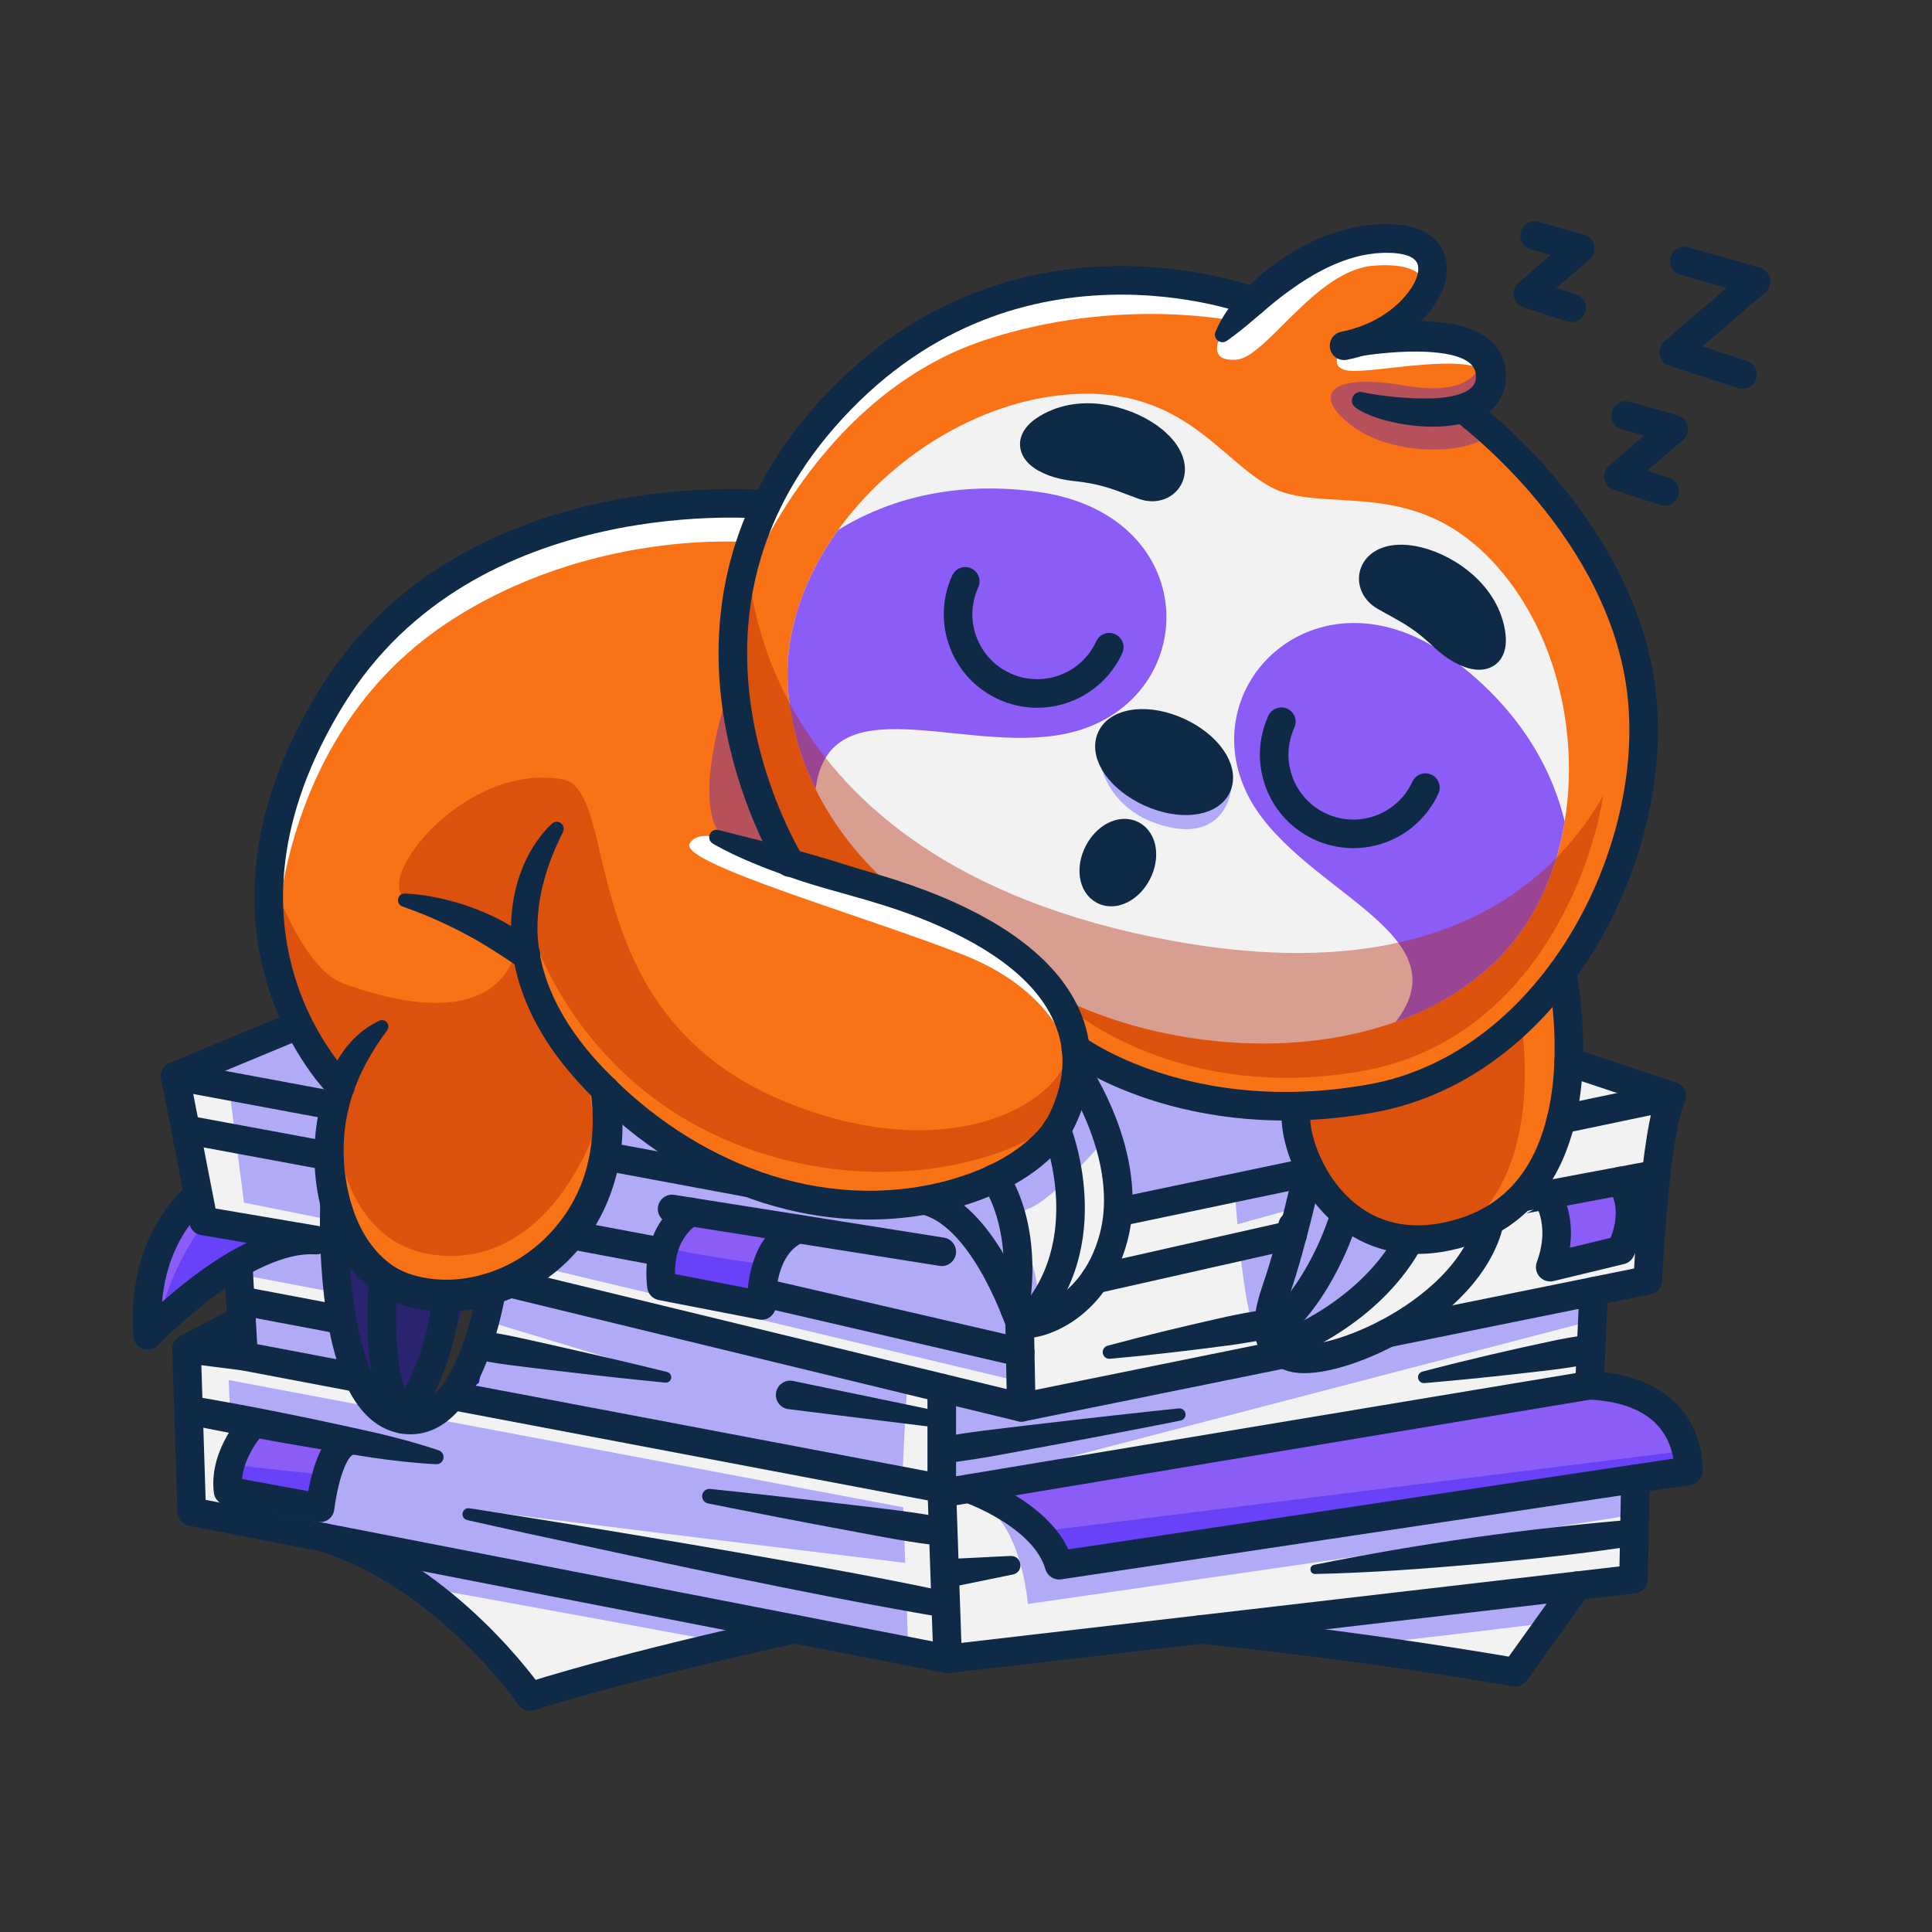 <?xml version="1.0" encoding="UTF-8"?>
<svg xmlns="http://www.w3.org/2000/svg" viewBox="0 0 2000 2000">
  <rect x="0" y="0" width="2000" height="2000" fill="#333333" stroke="none"/>
  <defs>
    <style>
      .cls-1 {
        opacity: .3;
      }

      .cls-1, .cls-2 {
        fill: #1800ff;
      }

      .cls-3, .cls-4, .cls-5 {
        fill: #0e2a47;
      }

      .cls-4 {
        stroke-width: 25.9px;
      }

      .cls-4, .cls-5, .cls-6 {
        stroke: #0e2a47;
        stroke-linecap: round;
        stroke-linejoin: round;
      }

      .cls-7 {
        fill: #fff;
      }

      .cls-5, .cls-6 {
        stroke-width: 29.58px;
      }

      .cls-8 {
        fill: #f2f2f2;
      }

      .cls-9 {
        fill: #f97316;
      }

      .cls-10 {
        fill: #b22200;
        opacity: .4;
      }

      .cls-11 {
        fill: #999;
      }

      .cls-6 {
        fill: none;
      }

      .cls-12 {
        fill: #8b5cf6;
      }
    </style>
  </defs>
  <g id="Layer_3" data-name="Layer 3">
    <path class="cls-9" d="M1297.21,312.13c32.08-30.27,84.62-68.13,144.49-65.11,74.23,3.76,39.72,83.09-33.97,106.76,3.74-.72,132.35-24.83,135.64,33.37,1.12,19.69-11.54,30.51-29.6,35.76,1.21.87,156.54,113.89,183.62,280.33,15.9,97.71-15.05,215.07-80.55,303.73h0c-48.49,65.65-115.92,115.59-197.29,130.13-27.19,4.86-52.85,7.32-76.84,7.91-144.69,3.68-229.02-59.37-229.02-59.37-7.59-66.22-73.2-127.56-213.56-167.98-33.97-9.78-61.06-17.97-82.55-24.72-18.47-32.17-106.66-198.24-24.4-370.5,14.17-29.7,33.43-59.58,58.96-88.98,190.6-219.45,445.01-121.4,445.01-121.4l.06.08ZM1495.05,659.62c21.48,20.35,54.36,31.54,48.31-4.71-7.24-43.45-51.35-70.03-81.2-75.16-42.95-7.38-50.47,25.15-28.85,37.59,22.99,13.21,36.23,18.11,61.74,42.28ZM1184.2,502.56c23.5,8.36,43.33-18.51,9.81-46.36-23.29-19.35-72.16-35.62-109.9-12.88-31.46,18.95-1.61,36.67,27.84,39.77,34.94,3.69,47.27,10.57,72.25,19.46ZM1176.48,893.02c9.9-14.78,9.51-32.4-.87-39.36-10.39-6.97-26.84-.63-36.75,14.14-9.92,14.78-9.52,32.41.87,39.37,10.38,6.97,26.84.63,36.75-14.15Z"/>
    <path class="cls-12" d="M1677.76,1222.53c21.65,32.58,0,71.61,0,71.61l-72.98,17.62c17.12-46.81-4.06-74.72-4.06-74.72,22.34-4.24,53.14-10.02,77.05-14.51Z"/>
    <path d="M1160.17,766.33c18.46-26.19,98.9,23.33,89.22,41.12-15.06,27.66-60.91,13.54-60.91,13.54,0,0-42.74-34.2-28.31-54.67Z"/>
    <path class="cls-8" d="M1639.41,1641.51l-64.08,89.51c-200-33.56-324.04-43.93-326.24-44.13l390.32-45.38Z"/>
    <path class="cls-8" d="M774.76,1224.49l-148.66-27.69c3.59-21.07,3.88-44.11.1-68.89,48.24,47.16,98.93,78.04,148.55,96.59Z"/>
    <path class="cls-8" d="M1029.9,1219.82s35.01,46.19,20.57,135.59c-12.14-30.16-44.83-101.67-93.67-112.79h0c27.28-4.77,52-12.76,73.1-22.81h0Z"/>
    <path class="cls-8" d="M1737.4,1134.76l-114.53,24c4.85-20.05,7.1-40.48,7.81-59.57h.01l106.71,35.57Z"/>
    <path class="cls-8" d="M1622.87,1158.76l114.53-24c-6.92,13.57-12.26,46.33-16.17,80.92,0,0-15.69,2.93-36.68,6.86-23.91,4.49-54.71,10.26-77.05,14.51-17.24,3.28-29.44,5.65-29.6,5.79,23.8-22.95,37.48-53.06,44.97-84.07Z"/>
    <path class="cls-8" d="M1009.65,1541.06l-14.48,2.41-13.47-2.56v-104.01l82.32,19.99,271.8-55.13c2.66,1.39,5.58,2.52,8.73,3.46,18.51,5.52,58.45-4.19,98.35-25.17l213.68-43.33-2.7,59.68-1.71,37.68-642.52,106.99Z"/>
    <path class="cls-8" d="M987.78,1717.28l-6.08-176.37,13.47,2.56,14.48-2.41c1.21.41,78.58,27.31,93.56,79.25l596.58-89.45-1.07,55.68-.91,48.18-58.4,6.79-390.32,45.38h-.01l-261.3,30.38Z"/>
    <path class="cls-8" d="M1514.52,1275.68c10.08-3.13,19.27-7.02,27.64-11.62-11.25,50.15-58.63,91.03-106.04,115.97-39.9,20.98-79.84,30.69-98.35,25.17-3.15-.94-6.07-2.07-8.73-3.46-3.01-1.57-5.67-3.47-7.92-5.8h0s91.4-30.24,136.36-109.48l.26-3.59c16.93,1.32,35.82-.72,56.79-7.2Z"/>
    <path class="cls-8" d="M1157.19,1254.91c-.68,8.71-2.08,17.45-4.4,26.15-4.62,17.34-11.38,31.59-19.24,43.21-23.63,34.96-57.1,46.15-71.35,46.14,79.85-82.45,31.6-200.93,31.6-200.93,2.05-3.05,3.82-6.11,5.33-9.18,8.34-17.04,13.38-34.15,14.84-51.08l.46.04s48.53,71.04,42.76,145.66Z"/>
    <path class="cls-8" d="M1357.72,1212.89c17.71,33.55,50.37,66.15,100.01,70l-.26,3.59c-44.96,79.23-136.36,109.46-136.36,109.46h0c-3.59-3.72-6.1-8.55-7.22-14.91-1.88-10.57.09-25.37,7.34-46.28,5.81-16.73,11.67-37.11,16.82-56.6,7.28-27.47,13.2-53.19,15.73-64.44l3.92-.82Z"/>
    <path class="cls-8" d="M1361.91,1207.76s-.46,2.15-1.32,5.96l-196.61,41.2c5.78-74.62-42.76-145.66-42.76-145.66l-.46-.04c.71-7.91.62-15.78-.28-23.58,0,0,84.33,63.05,229.02,59.37v.17c-3.5,12.97.35,37.64,12.41,62.58Z"/>
    <path class="cls-8" d="M1093.8,1169.48s48.25,118.48-31.6,200.93c-3.74,0-6.16-.77-6.71-2.11-.62-1.47-2.3-6.15-5.02-12.89,14.44-89.4-20.57-135.59-20.57-135.59h0c29.2-13.89,51.44-31.72,63.9-50.35Z"/>
    <path class="cls-8" d="M1320.68,1381.03c1.12,6.35,3.63,11.19,7.22,14.92,2.25,2.33,4.91,4.23,7.92,5.8l-271.8,55.13-1.13-57.03-.62-31.55c.55,1.34,2.97,2.11,6.71,2.11,14.25.01,47.72-11.18,71.35-46.14l204.52-46.11c-5.16,19.49-11.01,39.86-16.82,56.6-7.25,20.91-9.22,35.71-7.34,46.28Z"/>
    <path class="cls-8" d="M1157.19,1254.91l196.61-41.2c-2.53,11.25-8.45,36.97-15.73,64.44l-204.52,46.11c7.86-11.62,14.63-25.87,19.24-43.21,2.32-8.7,3.72-17.44,4.4-26.15Z"/>
    <path class="cls-9" d="M1616.84,1006.98c.19.89,8.95,41.95,7.05,92.21-.71,19.09-2.96,39.51-7.81,59.57-7.49,31.01-21.17,61.12-44.97,84.07-8.35,8.06-17.94,15.23-28.95,21.24-8.37,4.59-17.56,8.49-27.64,11.62-20.97,6.48-39.86,8.53-56.79,7.2-49.64-3.85-82.3-36.45-100.01-70-.9-1.71-1.78-3.42-2.6-5.13-12.07-24.94-15.91-49.61-12.41-62.58v-.17c23.99-.59,49.65-3.05,76.84-7.91,81.37-14.55,148.8-64.48,197.29-130.12Z"/>
    <path class="cls-12" d="M1652.17,1434.06c109.05,5.04,102.34,88.59,102.34,88.59l-54.72,8.21-596.58,89.45c-14.99-51.94-92.35-78.84-93.56-79.25l642.52-106.99Z"/>
    <path class="cls-8" d="M1721.23,1215.68c-5.97,52.7-8.66,109.67-8.66,109.67l-55.99,11.36-213.68,43.33c47.41-24.94,94.79-65.82,106.04-115.97,11.01-6.01,20.61-13.17,28.95-21.24.15-.14,12.36-2.51,29.6-5.79,0,0,21.19,27.91,4.06,74.72l72.98-17.62s21.65-39.03,0-71.61c20.99-3.92,36.68-6.86,36.68-6.86Z"/>
    <path class="cls-8" d="M341.49,1591.45l487.95,94.99c-1.27.28-165.56,35.66-273.85,69.75,0,0-86.07-124.83-214.1-164.75Z"/>
    <path class="cls-8" d="M1062.89,1399.85l1.13,57.03-82.32-19.99-449.43-109.13c24.4-10.69,46.86-27.5,64.56-49.62h.01s93.86,17.69,93.86,17.69l2.44.1c-2.3,9.67-3.23,21.35-1.66,35.33l103.69,20.13s-.35-5.39.26-13.44l267.46,61.9Z"/>
    <path class="cls-8" d="M721.81,1254.59s-21.34,10.59-28.67,41.34l-2.44-.1-93.86-17.67h-.01c17.7-22.09,30.64-49.46,36.07-81.36l148.66,27.69h.01c65.19,24.38,128.54,27.45,182.02,18.11h0c48.84,11.14,81.52,82.64,93.67,112.81,2.71,6.74,4.4,11.42,5.02,12.89l.62,31.55-267.46-61.9c1.41-19.09,8.18-53.17,37.53-65.73l-111.15-17.63Z"/>
    <path class="cls-8" d="M501.24,1392.32c10.53-30.54,14.75-58.42,14.75-58.42,5.51-1.75,10.93-3.79,16.27-6.14l449.43,109.13v104.01l-506.77-96.07c11.37-14.79,19.99-34.13,26.32-52.51Z"/>
    <path class="cls-12" d="M715.03,1254.59l111.15,17.63c-29.35,12.55-36.12,46.64-37.53,65.73-.6,8.05-.26,13.44-.26,13.44l-103.69-20.13c-1.57-13.98-.64-25.66,1.66-35.33,7.33-30.75,28.67-41.34,28.67-41.34Z"/>
    <path class="cls-12" d="M366.63,1490.89l-.3,1.56c-21.48,8.06-28.2,68.46-28.2,68.46l-95.29-17.44c-4.71-38.25,27.19-70.93,27.19-70.93l96.59,18.36Z"/>
    <path class="cls-8" d="M378.07,1426.46l-119.11-22.59-2.21-37.53-1.17-19.91,105.17,19.91h.01c3.78,21.57,9.3,42.65,17.31,60.12Z"/>
    <path class="cls-8" d="M201.91,1459.6l-2.01-63.21,59.05,7.49,119.11,22.59c10.44,22.72,25.1,39.3,45.65,42.83,21.22,3.67,38.06-7.34,51.21-24.47l506.77,96.07,6.08,176.37-158.33-30.83h-.01l-487.95-94.99-136.22-26.52-3.36-105.33ZM366.63,1490.89l-96.59-18.36s-31.9,32.67-27.19,70.93l95.29,17.44s6.71-60.39,28.2-68.46l.3-1.56Z"/>
    <path class="cls-8" d="M360.76,1366.34h-.01l-105.17-19.91-2.25-38.31c26.29-15.09,54.78-25.98,80.79-24.39l-116.77-19.8-5.2-26.66-13.16-67.62.91-.18,147.47,27.32h.03c.23,15.54,2.15,30.95,5.72,45.57-.09,1.87-2.77,64.76,7.63,123.97Z"/>
    <path class="cls-8" d="M359.37,1124.42c-2.44,6.59-4.51,13.36-6.2,20.27l-165.02-30.74,125.99-52.34,1.97-.28c20.37,40.89,43.26,63.09,43.26,63.09Z"/>
    <path class="cls-8" d="M347.38,1196.8l-147.47-27.32-.91.18-10.84-55.71,165.02,30.74c-4.13,16.9-6.02,34.58-5.76,52.11h-.03Z"/>
    <polygon class="cls-8" points="256.75 1366.34 258.96 1403.87 199.91 1396.39 256.75 1366.34"/>
    <path class="cls-12" d="M334.12,1283.74c-26.01-1.59-54.5,9.3-80.79,24.39-51.01,29.25-93.69,74.27-93.69,74.27-7.38-102,52.52-145.12,52.52-145.12l5.2,26.66,116.77,19.8Z"/>
    <path class="cls-9" d="M352.58,1124.42s-22.88-22.2-43.26-63.09c-33.7-67.59-60.55-186.23,34.11-339.96,141.32-229.52,449.59-198.99,449.59-198.99l.14.06c-82.26,172.26,5.93,338.33,24.4,370.5,21.49,6.75,48.58,14.95,82.55,24.72,140.36,40.41,205.97,101.76,213.56,167.98.9,7.79.99,15.67.28,23.58-1.47,16.93-6.51,34.03-14.84,51.08-1.5,3.07-3.28,6.14-5.33,9.18-12.46,18.63-34.7,36.45-63.9,50.33-21.1,10.05-45.82,18.03-73.1,22.79-53.48,9.34-116.83,6.26-182.02-18.11h-.01c-49.62-18.55-100.32-49.43-148.55-96.59,3.78,24.79,3.49,47.82-.1,68.89-5.43,31.9-18.37,59.27-36.07,81.34-17.7,22.12-40.16,38.94-64.56,49.62-5.34,2.34-10.77,4.39-16.27,6.14-15.22,4.84-30.92,7.37-46.47,7.42-13.85.05-27.59-1.88-40.78-5.9-8.98-2.74-17.24-6.79-24.77-11.94-25.4-17.34-42.56-47.13-50.85-81.11-3.58-14.63-5.49-30.03-5.72-45.57-.26-17.53,1.63-35.21,5.76-52.11,1.69-6.91,3.76-13.69,6.2-20.27Z"/>
    <path d="M1543.37,654.91c6.05,36.25-26.83,25.06-48.31,4.71-25.51-24.17-38.76-29.07-61.74-42.28-21.62-12.44-14.1-44.97,28.85-37.59,29.85,5.13,73.96,31.71,81.2,75.16Z"/>
    <path d="M1194.01,456.21c33.52,27.85,13.69,54.72-9.81,46.36-24.98-8.89-37.31-15.77-72.25-19.46-29.44-3.1-59.3-20.82-27.84-39.77,37.74-22.74,86.61-6.47,109.9,12.88Z"/>
    <path class="cls-11" d="M1175.61,853.66c10.38,6.96,10.78,24.58.87,39.36-9.9,14.78-26.37,21.12-36.75,14.15-10.39-6.96-10.79-24.59-.87-39.37,9.9-14.77,26.36-21.11,36.75-14.14Z"/>
    <path class="cls-8" d="M1619.76,850.34h0c-9.66,58.64-35.3,112.73-77.6,150.51-31.22,27.87-65.11,45.55-97.34,57.02-116.17,41.33-254.78,21.02-347.1-25.06-30.83-15.39-29.94-14.3-25.3-31.61-25.64-25.22-76.72-67.59-132.72-70.01,0,0-58.56-39.89-95.39-114.27-14.97-30.28-26.36-66.27-28.73-107.62-3.21-56.03,17.12-112.25,52.09-160.72,0,0,0-.01.01-.01,54.26-75.2,143.73-131.74,235.14-139.97,126.18-11.36,163.4,75.21,220.71,99.37,58.14,22.18,146.5-14.01,228.41,80.86,59.34,68.71,82.81,170.59,67.82,261.54Z"/>
    <path class="cls-12" d="M1124.14,753.63c-106.3,38.87-264.8-54.56-279.84,63.27-14.97-30.28-26.36-66.27-28.73-107.62-3.21-56.03,17.12-112.25,52.09-160.72,0,0,0-.01.01-.01,41.27-25.52,109.72-52.34,205.38-39.59,166.2,22.14,172.35,200.33,51.08,244.68Z"/>
    <path class="cls-12" d="M1290.33,820.32c48.08,100.82,227.89,143.14,154.48,237.55,32.3-11.31,66.13-29.16,97.35-57.03,42.3-37.77,67.94-91.86,77.6-150.49,0,0,0,0,0-.02-11.22-46.58-40.91-112.78-118.26-169.46-134.39-98.48-266.01,24.43-211.16,139.45Z"/>
    <polyline class="cls-6" points="1682.96 430.1 1732.62 444.19 1675.58 493.18 1723.23 508.62"/>
    <polyline class="cls-6" points="1743.65 270.3 1817.87 291.36 1732.62 364.57 1803.83 387.64"/>
    <polyline class="cls-6" points="1588.59 243.8 1635.98 257.25 1581.55 304 1627.02 318.73"/>
    <path class="cls-7" d="M761.72,628.62c1.49-6.92,73.94-215.95,258.13-276.7,137.35-45.3,257.72-19.67,257.72-19.67l-14.11,15.99s-15.04,26.17,16.17,24.15c31.21-2.01,81.56-92.35,141.95-97.31,60.4-4.96,54.94,25.92,54.94,25.92l5.67-30.13-21.29-24.01-37.63.5-57.07,14.97-43.29,30.2-32.21,19.13s-184.22-69.46-339.24,34.23c-155.02,103.69-189.74,282.74-189.74,282.74Z"/>
    <path class="cls-7" d="M1391.37,357.95s-20.47,23.15,5.7,25.84,127.51-20.5,141.6,3.84c0,0,.67-36.73-53.69-38.74-54.36-2.01-93.62,9.06-93.62,9.06Z"/>
    <path class="cls-7" d="M285.02,992.3s-5.07-226.14,177.72-347.38c147.98-98.15,312.03-83.62,312.03-83.62l14.67-30.79s-252.84-39.51-400.26,130.79c-147.41,170.29-104.17,331.01-104.17,331.01Z"/>
    <path class="cls-2" d="M1574.28,1055.59c2.89-3.02,5.79-5.89,8.68-8.63-2.84,2.93-5.75,5.81-8.68,8.63Z"/>
    <path class="cls-7" d="M774.78,878.94c-2.5-1.55-49.81-25.71-60.89-5.58-11.07,20.13,183.21,75.55,283.88,115.29,100.67,39.74,112.16,110.54,112.16,110.54,0,0-28.43-126.17-151.42-163.42-122.99-37.25-183.73-56.83-183.73-56.83Z"/>
    <path class="cls-2" d="M479.82,1561.25c-1.03-.17-1.62-.28-1.75-.35l1.75.35Z"/>
  </g>
  <g id="Layer_4" data-name="Layer 4">
    <path class="cls-2" d="M510.5,1341.32l-1.3,17.58-13.42,72.48-44.3,34.23-5.85-.98c11.55-15.02,42.54-54.06,48.83-72.31,7.14-20.68,11.37-40.14,13.36-50.55l2.68-.45Z"/>
    <polygon class="cls-2" points="987.69 1662.58 986.2 1671.25 985.22 1642.96 987.69 1662.58"/>
    <polygon class="cls-2" points="355.95 1365.43 248.79 1346.43 249.96 1319.53 254.05 1320.32 255.58 1346.43 355.95 1365.43"/>
    <polygon class="cls-6" points="1338.06 1268.85 1338.06 1278.15 1335.25 1278.96 1338.06 1268.85"/>
    <path class="cls-2" d="M356.95,1339.97c-2.21-19-3.32-37.37-3.82-52.96l3.82,52.96Z"/>
    <path class="cls-1" d="M445.24,1464.57l.39.06c-.09.1-.17.21-.24.31l-.14-.37Z"/>
    <path class="cls-1" d="M509.21,1333.9s-.44,2.91-1.39,7.87l-27.47,4.66s-15.86,76.07-45.01,92.47l-.12-.32c10.68-21.7,22.9-54.22,27.29-95.27.08-.67.15-1.32.22-1.98,15.55-.05,31.26-2.59,46.47-7.42Z"/>
    <path class="cls-1" d="M397.19,1327.48s-7.02,80.48,4.88,129.59l-30.78-26.61c-8.01-17.47-13.53-38.55-17.31-60.12-10.39-59.21-7.72-122.11-7.63-123.97,8.28,33.98,25.44,63.77,50.85,81.11Z"/>
    <path class="cls-1" d="M418.08,1460.05l4.14.69c-.6,1.26-1.17,2.43-1.71,3.52l-2.43-4.22Z"/>
    <path class="cls-1" d="M462.74,1341.32c-.06.66-.14,1.31-.22,1.98-3.58,30.84-18.91,70.15-31,97.37-.85.31-1.71.57-2.59.77-9.31,2.19-18.6-2.59-27.2-10.56-11.44-48.83-4.54-107.4-4.54-107.4,7.54,5.15,15.8,9.2,24.77,11.94,13.18,4.03,26.92,5.96,40.78,5.9Z"/>
    <path class="cls-1" d="M1699.29,718.13c-.49.37-.98.73-1.47,1.12.71-4.15.96-6.44.96-6.44,0,0,.22,1.85.5,5.33Z"/>
    <path class="cls-1" d="M1135.87,767.38s-3.21,66.05,66.58,86.85c69.79,20.8,76.51-42.95,71.14-52.35-5.37-9.4-10.07,41.61-51.67,32.88-41.61-8.72-88.06-33.93-86.05-67.39Z"/>
    <path class="cls-1" d="M1534.31,368.02s2.01,45.3-79.53,31.21c-81.54-14.09-96.64,11.07-54.36,42.28,42.28,31.21,121.25,30.23,143.67,6.56l-24.9-21.02s19.13-11.71,22.15-19.76c3.02-8.05,7.05-25.17-7.05-39.26Z"/>
    <path class="cls-1" d="M1478.74,1282.81s-90.81,112.15-133.89,113.59c-43.08,1.44-18.77-29.43-12.78-73.83,5.99-44.41,25.64-100.02,25.64-100.02,0,0,67.46,63.03,121.02,60.27Z"/>
    <path class="cls-1" d="M755.05,712.29s-45.99,131.19-1.04,159.22c44.95,28.02,63.57,21.43,63.57,21.43,0,0-71.7-82.5-62.52-180.65Z"/>
    <path class="cls-1" d="M1146.42,1176.73s-55.41,65.4-82.4,74.79c-26.99,9.4,26.03,69.3,5.05,111.32-20.97,42.02-21.64-21.64-21.64-21.64l-40.6-57.13-25.13-36.6,38.22-18.23,43.29-30.74,35.93-38.22,21.35-31.31s18.57,23.97,25.95,47.76Z"/>
    <path class="cls-1" d="M1059.81,1455.87l-4.33-25.78-495.01-118.08c10.32-8.04,27.9-23.29,36.36-33.87h.01s93.86,17.69,93.86,17.69l2.44.1c-2.3,9.67-3.23,21.35-1.66,35.33l103.69,20.13s-.35-5.39.26-13.44l267.46,61.9,1.13,57.03-4.21-1.02Z"/>
    <path class="cls-1" d="M721.81,1254.59s-21.34,10.59-28.67,41.34l-2.44-.1-93.86-17.67h-.01c17.7-22.09,30.64-49.46,36.07-81.36l148.66,27.69h.01c65.19,24.38,128.54,27.45,182.02,18.11h0c48.84,11.14,81.52,82.64,93.67,112.81,2.71,6.74,4.4,11.42,5.02,12.89l.62,31.55-267.46-61.9c1.41-19.09,8.18-53.17,37.53-65.73l-111.15-17.63Z"/>
    <path class="cls-1" d="M626.76,1136.14c-.22,9.44-1.44,34.58-8.04,64.01l-5.74-49.35c10.5-3.27,13.17-10.21,13.78-14.65Z"/>
    <path class="cls-1" d="M626.76,1136.14c.06-2.6.05-4,.05-4,0,0,.27,1.65-.05,4Z"/>
    <path class="cls-1" d="M619.97,1210.93c-1.16-.57-2.3-1.14-3.43-1.75.78-3.05,1.52-6.07,2.19-9.04l1.25,10.79Z"/>
    <polygon class="cls-1" points="243.86 1516.72 338.1 1527.18 327.33 1558.92 258.96 1547.65 235.59 1530.86 243.86 1516.72"/>
    <path class="cls-1" d="M687.21,1289.11c3.49,6.72,110.93,20.72,110.93,20.72,0,0-9.76,41.18-15.8,41.18s-58.89-6.04-69.46-10.57c-10.57-4.53-35.23-17.11-35.23-17.11l9.56-34.23Z"/>
    <path class="cls-1" d="M207.04,1271.98s-34.28,46.86-42.06,98.43l101.87-76.51,37.66-14.03-59.29-11.21-38.19,3.32Z"/>
    <path class="cls-1" d="M774.76,1224.49l-148.66-27.69c3.59-21.07,3.88-44.11.1-68.89,48.24,47.16,98.93,78.04,148.55,96.59Z"/>
    <path class="cls-1" d="M1361.91,1207.76s-.46,2.15-1.32,5.96l-196.61,41.2c5.78-74.62-42.76-145.66-42.76-145.66l-.46-.04c.71-7.91.62-15.78-.28-23.58,0,0,84.33,63.05,229.02,59.37v.17c-3.5,12.97.35,37.64,12.41,62.58Z"/>
    <path class="cls-1" d="M359.37,1124.42c-2.44,6.59-4.51,13.36-6.2,20.27l-165.02-30.74,125.99-52.34,1.97-.28c20.37,40.89,43.26,63.09,43.26,63.09Z"/>
    <path class="cls-1" d="M252.61,1245.03l-8.75-67.41,103.52,19.18h.03c.23,15.54,2.15,30.95,5.72,45.57-.04.67-.4,9.25-.37,22.69-47.53-9.45-81.24-16.4-100.15-20.03Z"/>
    <path class="cls-1" d="M356.95,1339.97l-12.34-2.35-90.57-17.3-.72-12.19c9.9-5.69,20.13-10.77,30.41-14.83,19.24,14.87,49.83-19.95,69.39-6.3v.03c.5,15.59,1.61,33.96,3.82,52.96Z"/>
    <path class="cls-1" d="M360.76,1366.34h-.01l-4.8-.91,4.8.86s.01.04.01.05Z"/>
    <path class="cls-1" d="M378.07,1426.46l-119.11-22.59-2.21-37.53-1.17-19.91,105.17,19.91h.01c3.78,21.57,9.3,42.65,17.31,60.12Z"/>
    <path class="cls-1" d="M353.17,1144.69c-4.13,16.9-6.02,34.58-5.76,52.11h-.03l-103.52-19.18-7.1-54.62,116.41,21.69Z"/>
    <path class="cls-1" d="M508.37,1368.9c-.04.17-.09.33-.13.5-.05-.18,0-.35.13-.5Z"/>
    <path class="cls-1" d="M508.37,1368.9l4.26-17.51c-1.11,5.08-2.52,11.04-4.26,17.51Z"/>
    <polygon class="cls-1" points="538.32 1324.27 977.85 1435.95 534.5 1328.31 538.32 1324.27"/>
    <polygon class="cls-1" points="1652.1 1340.45 1647.09 1367.51 981.7 1540.9 981.7 1436.93 1021.92 1447.16 1072.25 1450.18 1206.14 1435.08 1324.93 1411.93 1361.91 1411.09 1444.25 1385.13 1652.1 1340.45"/>
    <path class="cls-1" d="M940.31,1426.83c-2.17,6.98-6.24,105.04-6.24,105.04l-459.14-87.04c11.37-14.79,19.99-34.12,26.32-52.51.12-.35.24-.71.36-1.05l194.72,34.52-187.95-56.89c1.74-6.47,3.15-12.43,4.26-17.51h.01s21.85-23.09,21.85-23.09l405.81,98.53Z"/>
    <polygon class="cls-1" points="981.7 1436.93 981.7 1540.9 970.03 1538.69 977.85 1472.54 970.88 1434.26 977.85 1435.95 981.7 1436.93"/>
    <path class="cls-1" d="M532.27,1327.77l2.23.54-21.85,23.08c2.32-10.64,3.36-17.48,3.36-17.48,5.51-1.75,10.93-3.79,16.27-6.14Z"/>
    <polygon class="cls-1" points="981.7 1436.89 981.7 1436.93 977.85 1435.95 981.7 1436.89"/>
    <path class="cls-1" d="M938.25,1650.85l-458.28-89.58c28.77,4.67,370.76,46.18,457.12,56.63l-2.02-57.59-490.06-92.39c-6.55,2.1-13.63,2.69-21.29,1.36-7.83-1.34-14.79-4.59-21-9.34l-165.92-31.28,5.39,143.45,99.3,19.33,487.95,94.99h.01l110.8,21.58-2.01-57.18ZM366.34,1492.45c-21.48,8.07-28.2,68.46-28.2,68.46l-95.29-17.44c-4.71-38.25,27.19-70.93,27.19-70.93l96.59,18.36-.3,1.56Z"/>
    <path class="cls-1" d="M1283.56,1293.85l51.68-14.88-6.21,22.24s-8.35,79.83-25.25,78.84c-8.95-.53-15.78-44.75-20.22-86.19Z"/>
    <path class="cls-1" d="M1338.06,1268.85v-17.33s-29.7,8.41-57.08,15.8c-2.25-25.29-3.41-44.79-3.41-44.79l77.55-14.78-17.06,61.1Z"/>
    <path class="cls-1" d="M1692.3,1567.45c-4.98,3.52-628.24,92.97-628.24,92.97,0,0-6.83-85.66-49.85-103.58-43.02-17.92,64.84,21.09,71.01,40.77,6.17,19.68,12.86,27.06,12.86,27.06l594.93-92.79-.88,45.21"/>
    <path class="cls-1" d="M435.22,1643.06c6.83.04,325.03,59.04,325.03,59.04l19.07-17.38-365.42-77.85,21.32,36.19Z"/>
    <polygon class="cls-1" points="1081.18 1584.78 1747.8 1501.51 1737.4 1524.2 1103.21 1620.3 1081.18 1584.78"/>
    <path class="cls-1" d="M1399.28,1702.75c10.89,1.29,201.43-22.55,201.43-22.55l23.46-36.91s-316.31,43.02-307.27,42.98,82.38,16.48,82.38,16.48Z"/>
    <path class="cls-10" d="M1659.8,823.32c-15.04,91.4-81.9,256.92-252.21,285.89-188.98,32.14-299.34-64.73-299.34-64.73-2.57,6.86,4.57,32.76,12.58,57.56l-10.89-2.86s3.42-108.9-118.13-149.57c-121.54-40.67-174.23-56.69-174.23-56.69,0,0-107.12-146.91-43.24-322.32,0,0-11.31,320.1,437.76,403.03,274.57,50.71,395.33-58.1,447.72-150.33Z"/>
    <path class="cls-10" d="M1508.68,1277.38c-18.65,5.13-35.6,6.7-50.95,5.51-49.64-3.85-82.3-36.45-100.01-70-.9-1.71-1.77-3.42-2.6-5.13-12.07-24.94-15.91-49.61-12.41-62.58v-.17c23.99-.59,49.65-3.05,76.84-7.91,59.75-10.68,111.98-40.44,154.73-81.5.31,1.7,28.7,159.42-65.6,221.78Z"/>
    <path class="cls-10" d="M615.51,1172.5c-13.6,35.06-59.53,130.96-153.79,127.57-67.43-2.42-95.57-52.97-107.33-94.49l-.44-22.45-3.47-43.01,2.1-15.71-18.46-31.93s-68.13-109.4-54.08-183.9c.75-3.95,30.75,93.49,75.9,109.73,169.45,60.97,178.32-37.64,178.32-37.64l7.49,41.66,35.23,58.38,31.17,28.48,4.84,41.57,2.52,21.71Z"/>
    <path class="cls-10" d="M1085.95,1166.31c-52.78,40.8-196.7,75.59-339.85,11.31-163.07-73.24-201.15-228.75-201.15-228.75-14.14,35.31,8.95,84.97,34.16,124.28-12.03-15.94-39.27-56.27-40.74-96.12-.12,1.07-.14,1.81-.06,2.17.91,4.03-8.98-2.01-8.98-2.01,0,0-54.36-28.2-105.37-44.53-44.39-14.23,53.36-143.86,158.05-126.02,62.12,10.59,8.04,240.32,227.5,332.48,173,72.65,293.94,2.01,297.97-56.38,0,0,6.07,42.56-21.53,83.57Z"/>
  </g>
  <g id="Layer_2" data-name="Layer 2">
    <path class="cls-3" d="M1258.19,343.77c6.53-16.33,17.43-30.53,29.63-43.02,34.09-34.39,78.44-61.55,127.39-67.47,0,0,6.85-.75,6.85-.75,2.27-.07,8.11-.45,10.35-.49,13.77.03,27.28.93,40.19,7.08,24.71,11.68,30.66,37.51,20.46,61.46-9.48,22.35-27.57,39.49-47.65,52.04-15.74,9.66-33.17,16.39-51.27,19.85-8.02,1.53-15.77-3.73-17.31-11.75-1.54-8.03,3.74-15.79,11.77-17.31,28.35-5.53,56.41-21.12,72.51-45.39,4.82-7.82,8.34-15.71,6.68-23.7-2.79-9.99-17.34-11.87-26.58-12.51-1.94-.04-6.46-.07-8.31-.11-1.69.1-6.57.35-8.34.46-5.48.6-11.24,1.47-16.58,2.69-30.17,7.05-57.14,23.67-81.59,42.31-19.06,14.64-36.34,31.79-56.2,45.51-6.24,4.65-14.71-1.56-12.01-8.91h0Z"/>
    <path class="cls-3" d="M1404.84,339.28c36.65-7.27,91.62-12.57,125.88,5.02,12.27,6.14,23.16,17.56,26.59,31.3,3.66,14.08,1.77,29.43-6.95,41.33-25.78,35.24-102.05,27.18-136.98,10.82-3.52-1.68-7.26-3.66-10.4-6.1-7.32-5.64-2.21-17.21,6.79-15.74,24.05,4.86,49.75,7.09,74.14,6.46,14.54-.71,45.04-4,43.92-22.89.68-27.96-60.64-26.14-80.24-25.03-12.34.71-24.85,2.02-37.1,3.86-19.23,2.69-24.46-24.34-5.64-29.04h0Z"/>
    <path class="cls-6" d="M817.57,892.94c-21.65-37.71-139.14-259.47,34.56-459.49,190.6-219.45,445.02-121.39,445.02-121.39"/>
    <path class="cls-3" d="M582.49,861.91c-16.29,32.39-27.42,68.4-26,104.87,2.38,54.23,32.86,102.72,69.93,140.76,90.87,95.03,223.24,149.11,353.73,114.78,34.51-9.47,69.96-25.27,94.3-51.77,4.67-5.22,8.5-10.59,11.46-16.47,1.49-3.46,3.67-7.58,4.91-11.14,8.97-22.07,11.96-46.48,5.82-69.46-15.26-57.58-76.63-94.2-128.22-116.51-22.2-9.62-45.56-17.62-68.77-24.47-26.95-7.97-55.64-15.07-82.13-24.53-26.28-9.46-52.65-19.52-77.12-33.22-.65-.37-1.96-1.16-2.6-1.55-3.62-2.19-4.78-6.9-2.59-10.53,1.93-3.2,5.77-4.4,9.14-3.29,0,0,40.65,10.3,40.65,10.3,34.4,8.55,68.44,18.43,102.24,29.13,13.55,4.18,27.85,8.08,41.31,12.55,20.67,6.72,41.56,14.53,61.32,23.58,62.33,28.31,129.42,75.52,138.14,148.95,3.05,25.62-2.1,51.88-12.31,75.16-.82,1.98-2.77,6.01-3.63,7.93-4.23,8.43-9.74,16.29-15.76,22.98-31.38,34.24-75.19,52.95-119.34,63.61-144.79,33.9-292.23-32.47-386.29-142.47-29.06-33.94-52.25-75.31-59.36-120.35-6.54-41.43.5-86.11,25-120.72,4.46-6.28,9.41-12.28,15.16-17.45,5.67-5.04,14.09.82,11.59,7.77,0,0-.57,1.54-.57,1.54h0Z"/>
    <path class="cls-6" d="M1114.43,1109.25s60.5,88.59,38.36,171.8c-22.15,83.22-93.95,95.3-97.31,87.24-3.36-8.05-38.92-112.07-98.69-125.69"/>
    <path class="cls-6" d="M1093.79,1169.48s48.26,118.48-31.6,200.93"/>
    <path class="cls-6" d="M1029.9,1219.82s35.01,46.19,20.56,135.59"/>
    <path class="cls-6" d="M1113.68,1085.63s114.61,85.7,305.87,51.47c191.26-34.23,305.49-263.82,277.84-433.87-27.18-167.1-183.64-280.34-183.64-280.34"/>
    <path class="cls-6" d="M1342.71,1145.18c-3.74,13.85.91,41.07,15.01,67.71,23.76,44.98,74.39,88.3,156.8,62.8,61.1-18.91,89.45-66.75,101.56-116.92,17.75-73.41.76-151.79.76-151.79"/>
    <path class="cls-6" d="M1542.16,1264.07c-11.25,50.15-58.63,91.03-106.04,115.97-39.9,20.98-79.84,30.69-98.35,25.17-3.15-.94-6.07-2.07-8.73-3.46-15.81-8.23-22.15-25.65-7.79-67,16.77-48.33,33.88-127,33.88-127"/>
    <path class="cls-6" d="M1389.86,1264.07s-22.92,76.03-75.97,116.97"/>
    <path class="cls-6" d="M1321.11,1395.94s91.4-30.23,136.36-109.47"/>
    <path class="cls-3" d="M400.7,1066.65c-32.78,44.28-49.41,89.2-43.94,144.76,3.95,36.31,17.56,75.53,48.15,97.57.63.42,2.08,1.45,2.68,1.86.51.36,4.03,2.37,4.63,2.77,2.98,1.58,6.63,3.27,9.74,4.47,3.16,1.13,7.29,2.34,10.64,3.17,2.03.59,4.67.96,6.74,1.45,12.88,2.38,26.25,2.69,39.25,1.01,0,0,4.63-.61,4.63-.61l4.6-.86c1.31-.25,3.3-.6,4.59-.96,2.64-.62,6.51-1.57,9.08-2.41,1.21-.39,3.31-.92,4.49-1.4,51.45-16.76,91.18-62.21,102.85-114.91,5.55-23.76,5.97-48.25,2.76-72.51-1.8-19.09,25.25-23.3,29.26-4.39,1.25,7.29,2.16,14.67,2.74,22.09,6.13,68.9-22.92,138.81-80.95,178.16-17.31,12-36.87,21.02-57.25,26.34-23.45,6.07-48.3,7.37-72.13,2.84-2.66-.59-5.99-1.17-8.61-1.89,0,0-5.68-1.57-5.68-1.57-2.74-.67-5.94-2.02-8.71-2.93-2.74-1.15-5.84-2.41-8.49-3.75,0,0-5.48-2.86-5.48-2.86-.95-.54-5.72-3.51-6.56-4.03-50.1-34.2-67.42-99.71-63.77-157.54,3.65-47.33,20.67-102.4,66.93-123.97,6.29-2.62,11.9,4.75,7.83,10.08h0Z"/>
    <path class="cls-3" d="M418.98,925.03c18.26.55,36.49,4.31,54.03,9.31,26.41,7.96,52.19,19.59,73.93,36.76,2.41,1.95,4.83,3.9,7.17,5.93,6.17,5.36,6.83,14.71,1.48,20.88-5.05,5.84-13.65,6.7-19.77,2.37-16.07-10.71-32.26-21.52-49.3-30.74-14.68-8.21-30.25-15.45-45.77-21.95-7.42-3.05-16.76-6.62-24.3-9.29-7.26-2.74-5.17-13.42,2.54-13.26h0Z"/>
    <path class="cls-6" d="M793.03,522.37s-308.27-30.53-449.59,198.99c-151.93,246.75,9.13,403.06,9.13,403.06"/>
    <path class="cls-6" d="M509.21,1333.9s-10.83,71.59-41.07,110.93c-13.15,17.12-29.98,28.13-51.21,24.47-20.55-3.54-35.21-20.12-45.65-42.83-30.34-66.1-24.94-184.13-24.94-184.13"/>
    <path class="cls-6" d="M397.19,1323.48s-11.47,97.5,19.73,145.82c0,0,37.76-48.08,45.81-127.98"/>
    <ellipse class="cls-5" cx="1157.17" cy="892.94" rx="32.21" ry="22.65" transform="translate(-163.56 1519.08) rotate(-63.02)"/>
    <path class="cls-6" d="M1148.32,669.99c-18.83,41.17-67.46,59.27-108.63,40.45-41.17-18.83-59.27-67.46-40.45-108.63"/>
    <path class="cls-6" d="M1475.55,815.31c-18.83,41.17-67.46,59.27-108.63,40.45-41.17-18.83-59.27-67.46-40.45-108.63"/>
    <path class="cls-5" d="M1462.17,579.75c29.84,5.13,73.96,31.7,81.2,75.16,6.04,36.24-26.83,25.05-48.32,4.7-25.5-24.16-38.75-29.06-61.74-42.28-21.63-12.43-14.09-44.96,28.86-37.58Z"/>
    <path class="cls-5" d="M1194.01,456.21c-23.29-19.35-72.16-35.62-109.9-12.88-31.47,18.96-1.61,36.68,27.83,39.78,34.94,3.69,47.27,10.57,72.26,19.46,23.5,8.36,43.33-18.51,9.81-46.36Z"/>
    <path class="cls-6" d="M205.37,1237.27s-59.91,43.12-52.52,145.12c0,0,97.98-103.35,174.49-98.65l-116.77-19.8-29.19-149.99,125.98-52.34"/>
    <path class="cls-6" d="M1623.9,1099.19l106.71,35.57c-17.45,34.23-24.83,190.59-24.83,190.59l-269.67,54.69"/>
    <polyline class="cls-6" points="525.48 1327.77 1057.23 1456.88 1329.03 1401.75"/>
    <line class="cls-6" x1="1357.72" y1="1212.89" x2="1157.17" y2="1254.91"/>
    <line class="cls-6" x1="1730.61" y1="1134.76" x2="1616.08" y2="1158.76"/>
    <line class="cls-6" x1="774.78" y1="1224.49" x2="626.11" y2="1196.8"/>
    <line class="cls-6" x1="346.38" y1="1144.69" x2="181.36" y2="1113.95"/>
    <polyline class="cls-6" points="468.14 1444.83 988.37 1543.46 1645.38 1434.06 1649.79 1336.7"/>
    <polyline class="cls-6" points="246.54 1308.12 252.17 1403.87 371.28 1426.46"/>
    <line class="cls-6" x1="1057.23" y1="1456.88" x2="1055.48" y2="1368.3"/>
    <polyline class="cls-6" points="252.17 1403.87 193.11 1396.39 198.48 1564.93 980.99 1717.27 1691.01 1634.73 1693 1530.86"/>
    <line class="cls-6" x1="193.11" y1="1396.39" x2="249.96" y2="1366.34"/>
    <path class="cls-6" d="M1002.84,1541.05s78.47,26.91,93.57,79.25l651.31-97.65s6.71-83.55-102.34-88.59"/>
    <polyline class="cls-6" points="974.9 1436.89 974.9 1540.9 980.99 1717.27"/>
    <path class="cls-6" d="M822.66,1686.45s-165.15,35.52-273.87,69.75c0,0-86.07-124.83-214.09-164.74"/>
    <path class="cls-6" d="M1242.28,1686.9s143.19,12.79,326.25,44.14l64.08-89.51"/>
    <line class="cls-6" x1="695.77" y1="1251.53" x2="974.9" y2="1295.82"/>
    <path class="cls-6" d="M715.02,1254.58s-36.87,18.29-30.33,76.68l103.69,20.13s-3.94-61.33,37.79-79.17"/>
    <line class="cls-6" x1="788.64" y1="1337.95" x2="1056.1" y2="1399.84"/>
    <line class="cls-6" x1="1133.54" y1="1324.26" x2="1338.06" y2="1278.15"/>
    <path class="cls-3" d="M1146.56,1393.09c40.66-11.01,81.61-20.76,122.7-29.95,13.7-2.93,27.46-5.59,41.38-7.29,8.12-.99,15.51,4.79,16.5,12.91.92,7.56-4.09,14.49-11.32,16.22-13.66,3.2-27.48,5.45-41.35,7.43-41.74,5.54-83.54,10.52-125.5,14.2-8.32.51-10.4-11.12-2.4-13.51h0Z"/>
    <path class="cls-6" d="M1571.11,1242.83c.52-.5,143.33-27.16,143.33-27.16"/>
    <path class="cls-6" d="M1600.71,1237.05s21.18,27.9,4.07,74.71l72.98-17.62s21.64-39.03,0-71.61"/>
    <line class="cls-6" x1="193.11" y1="1169.48" x2="340.59" y2="1196.8"/>
    <line class="cls-6" x1="590.05" y1="1278.15" x2="683.92" y2="1295.82"/>
    <line class="cls-6" x1="248.79" y1="1346.43" x2="353.96" y2="1366.34"/>
    <path class="cls-3" d="M496.96,1377.74c23.72,2.57,49.51,9.2,72.93,14.24,30.83,6.96,66.03,14.98,96.66,22.42,8.04,1.93,16.09,3.87,24.12,5.89,2.99.75,4.81,3.79,4.05,6.78-.68,2.71-3.24,4.45-5.94,4.2-8.24-.77-16.47-1.62-24.7-2.47-14.22-1.4-34.91-3.73-49.34-5.33-12.28-1.39-37-4.26-49.27-5.72-23.78-3.06-50.26-5.38-73.52-10.86-17.92-4.77-13.46-30.64,5-29.16h0Z"/>
    <path class="cls-3" d="M973.54,1478.23l-157.38-19.5c-8.11-1.01-13.88-8.4-12.87-16.51,1.02-8.54,9.29-14.46,17.7-12.67,0,0,155.27,32.24,155.27,32.24,10.32,2.51,7.91,17.36-2.72,16.45h0Z"/>
    <path class="cls-3" d="M972.88,1488.16c29.38-5.95,62.65-9.11,92.54-12.86,40.78-4.8,83.14-9.69,123.86-14.05,10.33-1.11,20.66-2.22,31-3.26,3.49-.35,6.61,2.2,6.96,5.69.33,3.27-1.91,6.21-5.06,6.86-10.19,2.07-20.38,4.06-30.58,6.06-30.58,6-61.21,11.77-91.84,17.52-39.75,6.99-82.83,16.41-122.85,20.75-17.05,1.15-20.69-22.7-4.04-26.71h0Z"/>
    <path class="cls-3" d="M1472.39,1419.91c46.17-12.16,93.01-23.05,139.72-32.88,2.64-.53,8.13-1.56,10.79-2.01,7.21-1.26,14.44-2.42,21.73-3.21,8.14-.88,15.45,5,16.33,13.14.82,7.55-4.19,14.39-11.42,16.04-7.14,1.64-14.35,2.91-21.58,4.08-14.42,2.36-29.07,3.95-43.58,5.62-34.41,3.97-69.42,7.57-103.93,10.59-1.05.09-3.93.33-5.02.4-7.82,1.33-10.61-9.33-3.04-11.77h0Z"/>
    <path class="cls-3" d="M735.17,1541.34c39.52,4.09,79,8.59,118.46,13.17,34.71,4.38,84.14,9.18,118.08,15.65,8.03,1.51,13.32,9.25,11.81,17.29-1.45,7.68-8.63,12.84-16.27,11.96-34.13-3.92-83.06-14.14-117.37-20.3-29.27-5.55-58.54-11.16-87.76-16.94-9.74-1.93-19.49-3.85-29.22-5.85-4.1-.84-6.75-4.85-5.91-8.95.79-3.84,4.38-6.4,8.19-6.02h0Z"/>
    <path class="cls-3" d="M485.92,1561.34c122.08,18.97,247.48,40.16,369.09,61.91,40.9,7.48,81.75,15.21,122.41,23.9,16.87,4.23,12.49,28.69-5.03,26.54-142.56-24.47-286.41-56.17-427.88-86.59-20.31-4.49-40.63-8.91-60.91-13.54-7.53-1.91-5.77-13.11,2.32-12.22h0Z"/>
    <path class="cls-6" d="M263.27,1472.54s-31.9,32.67-27.2,70.92l95.3,17.45s6.71-60.4,28.19-68.45"/>
    <path class="cls-3" d="M197.89,1445.06c64.37,10.79,129.25,24.21,192.93,38.56,21.29,5.08,42.48,10.66,63.37,17.79,3.85,1.31,5.9,5.5,4.59,9.34-1.08,3.17-4.12,5.12-7.31,4.97-22.06-1.03-43.82-3.61-65.48-6.7-31.23-4.63-65.78-10.69-97.06-16.14-32.27-5.82-64.51-11.81-96.56-18.76-18.54-4.71-13.51-31.44,5.52-29.06h0Z"/>
    <path class="cls-3" d="M1360.29,1619.93c109.37-22.09,220.01-37.63,331.17-46.94,7.45-.53,13.92,5.07,14.45,12.52.5,7.04-4.53,13.21-11.36,14.31-55.1,8.59-110.53,14.36-166.05,19.42-55.61,4.85-111.24,8.95-167.12,10.15-5.65.02-6.78-8.13-1.09-9.46h0Z"/>
    <path class="cls-3" d="M979.13,1614.03l67.08-3.33c11.97-.25,14.03,16.49,2.43,19.19,0,0-65.8,13.48-65.8,13.48-8.03,1.64-15.87-3.53-17.51-11.55-1.89-8.8,4.82-17.42,13.8-17.8h0Z"/>
    <ellipse class="cls-4" cx="1205.02" cy="788.8" rx="36.44" ry="61.99" transform="translate(-10.94 1560.64) rotate(-65.61)"/>
  </g>
</svg>